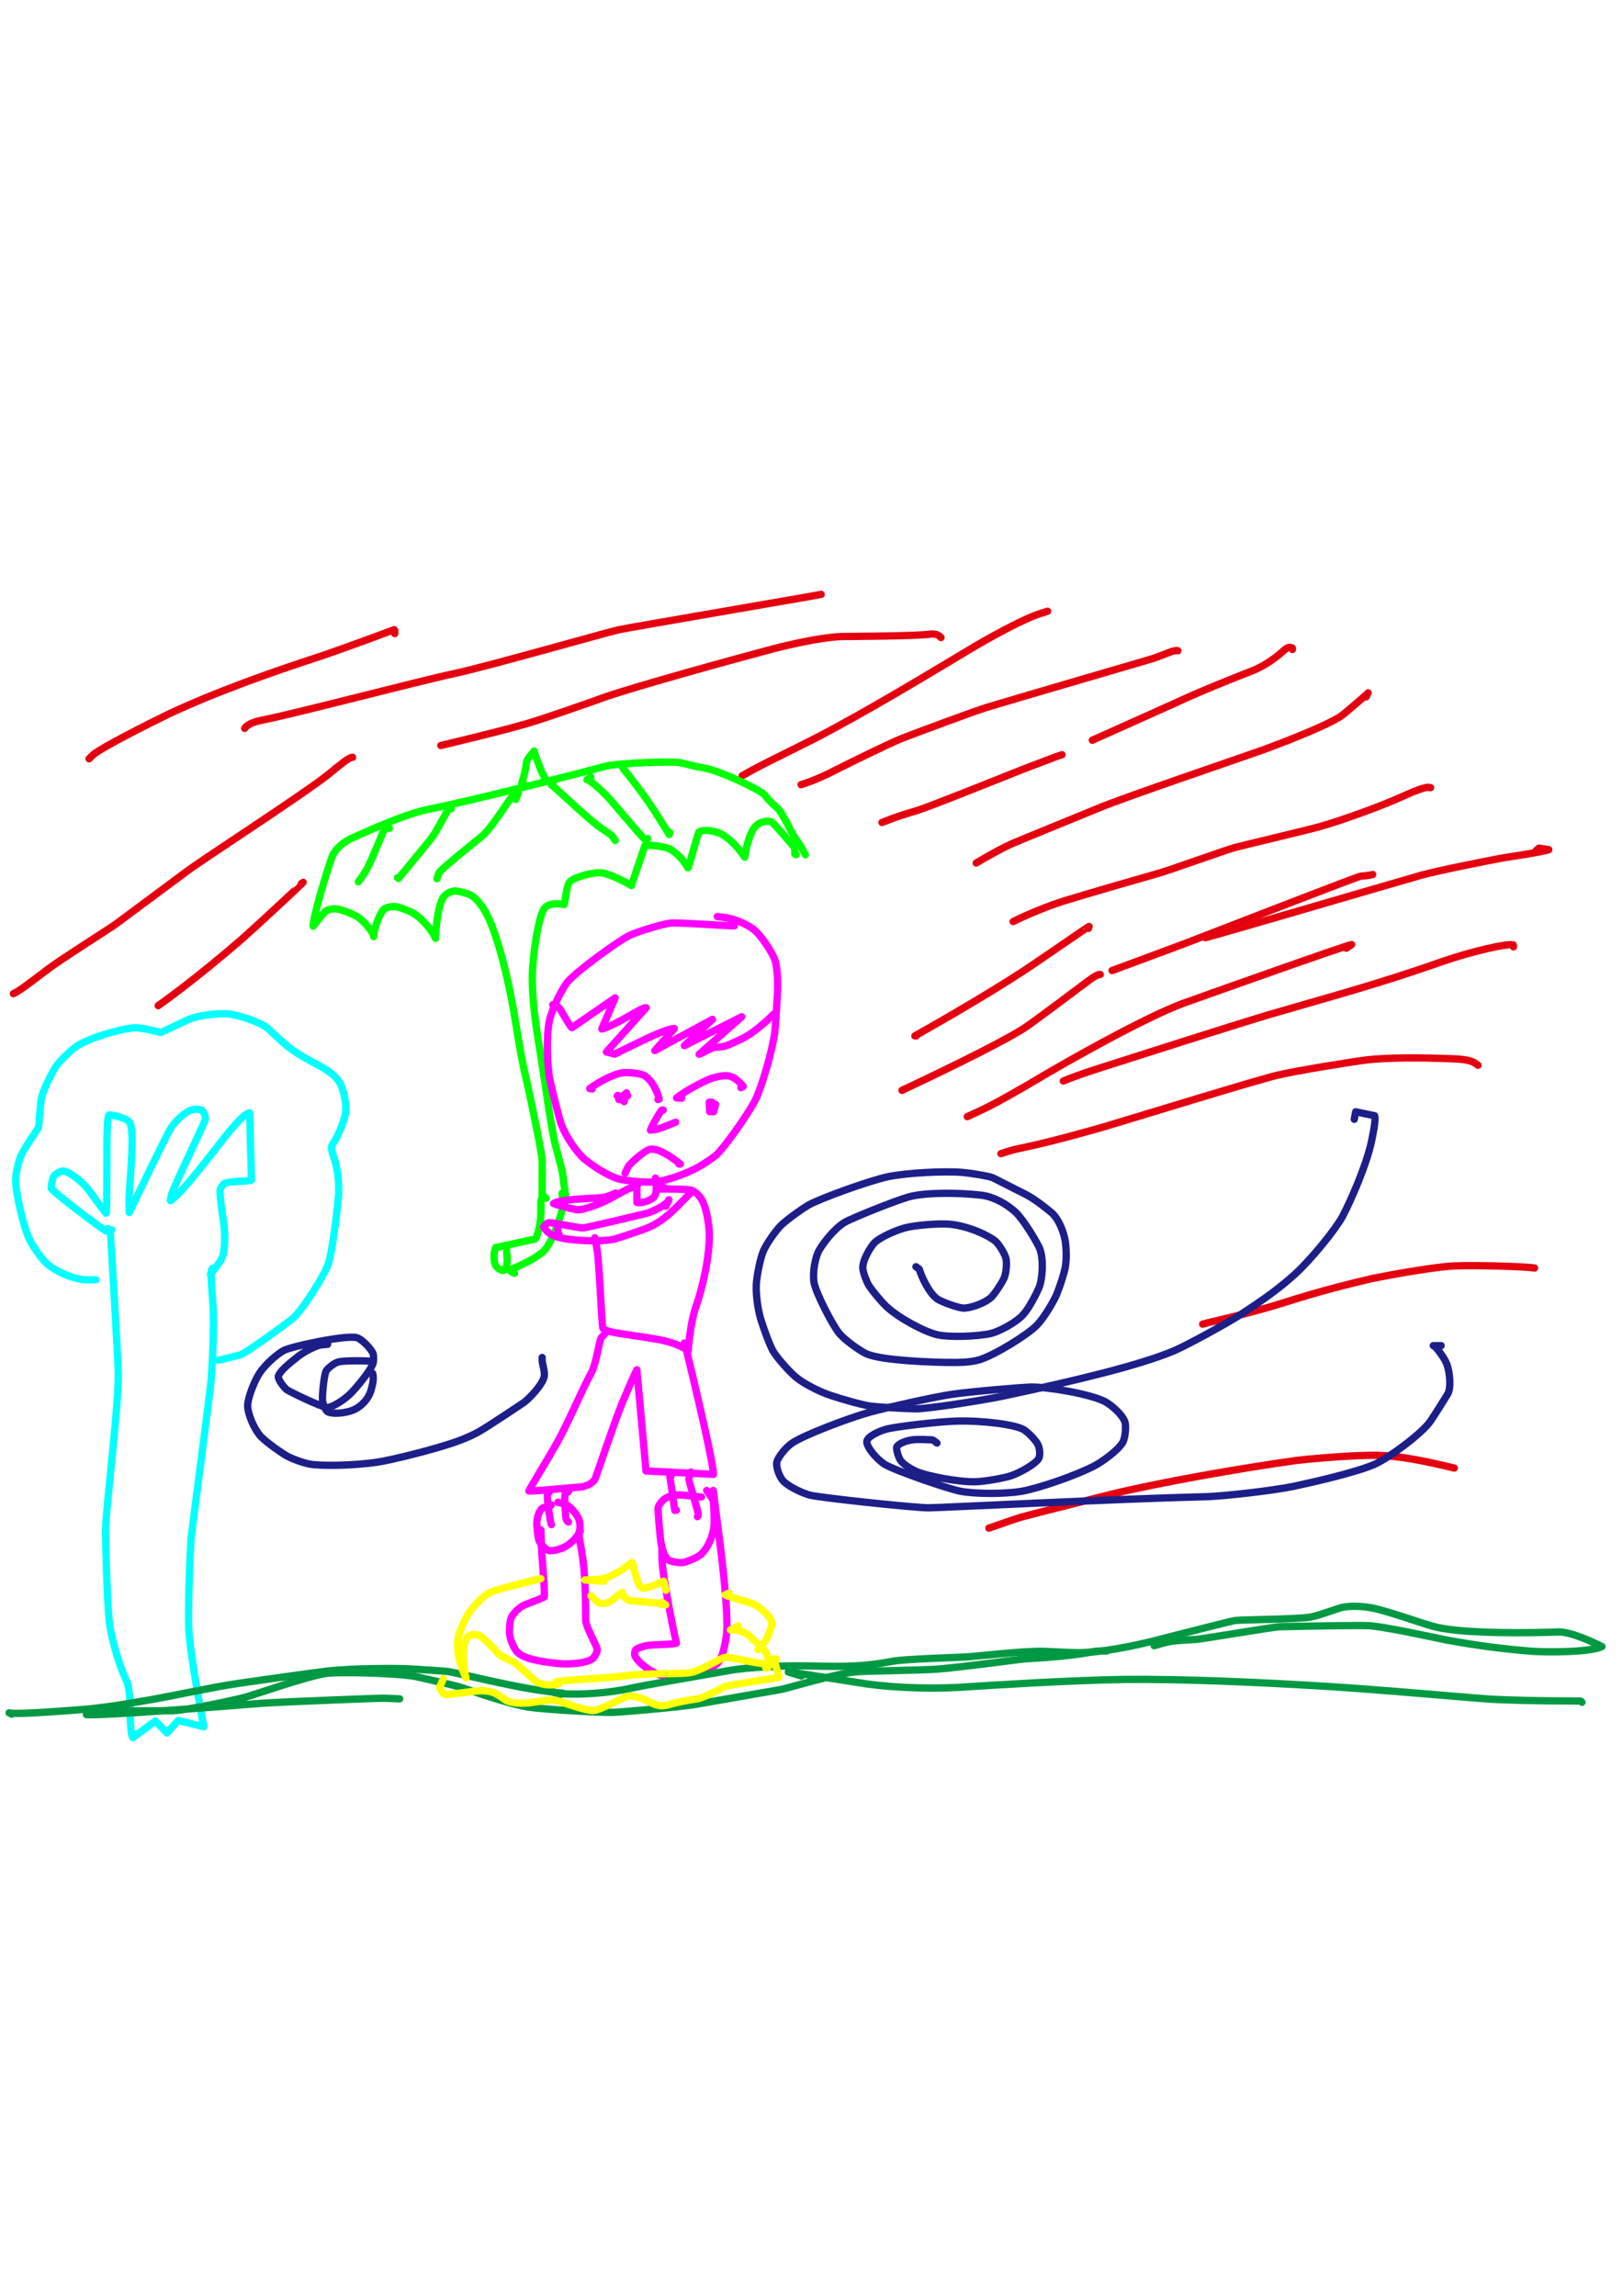 <?xml version="1.0" encoding="UTF-8" standalone="no"?>
<!DOCTYPE svg PUBLIC "-//W3C//DTD SVG 1.1//EN" "http://www.w3.org/Graphics/SVG/1.1/DTD/svg11.dtd">
<svg width="128.40" height="181.68" viewBox="0.00 0.00 535.00 757.00" xmlns="http://www.w3.org/2000/svg" xmlns:xlink="http://www.w3.org/1999/xlink">
<g stroke-linecap="round" id="144">
<path d="M116.23,249.67 C115.13,249.54 111.97,252.26 108.01,255.47 C100.12,261.75 67.82,282.67 61.80,287.09 C55.99,291.42 44.11,300.24 38.03,304.74 C35.67,306.43 19.97,316.31 15.80,319.50 C6.80,326.40 5.36,327.18 4.42,327.58" fill="none" stroke="rgb(229, 0, 16)" stroke-width="2.41" stroke-opacity="1.00" stroke-linejoin="round"/>
<path d="M99.31,291.33 C99.31,291.33 99.96,290.89 99.96,290.89 C99.95,291.01 85.62,304.34 79.80,309.53 C64.74,322.55 54.38,329.96 52.15,331.54" fill="none" stroke="rgb(229, 0, 16)" stroke-width="2.41" stroke-opacity="1.00" stroke-linejoin="round"/>
<path d="M130.12,208.89 C130.12,208.89 130.12,207.81 130.12,207.81 C130.12,207.81 129.94,207.59 129.94,207.59 C128.95,207.97 113.54,213.68 106.04,216.22 C88.50,221.93 70.60,228.33 55.22,235.58 C49.16,238.52 33.57,246.37 30.73,248.81 C30.39,249.11 29.93,249.55 29.35,250.15" fill="none" stroke="rgb(229, 0, 16)" stroke-width="2.41" stroke-opacity="1.00" stroke-linejoin="round"/>
<path d="M80.65,240.13 C81.30,239.03 83.15,238.05 86.50,237.39 C98.29,235.04 137.71,224.62 149.57,222.09 C160.19,219.86 200.23,208.41 203.93,207.62 C208.01,206.76 263.36,197.29 266.17,196.76 C267.33,196.53 269.32,196.18 270.69,195.94" fill="none" stroke="rgb(229, 0, 16)" stroke-width="2.41" stroke-opacity="1.00" stroke-linejoin="round"/>
<path d="M310.18,210.19 C309.43,209.28 308.25,208.86 306.54,209.06 C302.35,209.74 278.58,209.81 277.59,209.84 C272.62,209.98 264.11,211.53 254.83,213.90 C239.61,217.97 210.46,226.04 199.93,229.62 C193.26,232.01 180.27,236.59 173.94,238.47 C164.76,241.17 146.44,245.50 145.30,245.77" fill="none" stroke="rgb(229, 0, 16)" stroke-width="2.41" stroke-opacity="1.00" stroke-linejoin="round"/>
<path d="M345.32,201.51 C344.08,201.86 341.89,202.58 340.55,203.12 C335.96,204.99 327.24,209.48 318.15,215.00 C305.52,222.56 285.67,234.59 268.83,243.35 C257.55,249.07 249.82,252.67 244.66,255.75" fill="none" stroke="rgb(229, 0, 16)" stroke-width="2.41" stroke-opacity="1.00" stroke-linejoin="round"/>
<path d="M388.27,214.53 C387.35,214.03 383.02,216.10 380.61,216.92 C379.20,217.39 337.59,229.47 325.08,233.26 C321.47,234.38 303.85,240.87 297.15,243.48 C292.30,245.46 278.87,252.12 273.22,254.97 C269.08,256.98 266.86,257.77 264.07,258.68" fill="none" stroke="rgb(229, 0, 16)" stroke-width="2.41" stroke-opacity="1.00" stroke-linejoin="round"/>
<path d="M426.02,214.10 C426.02,214.10 426.02,213.66 426.02,213.66 C425.14,213.26 424.45,213.36 423.47,214.22 C420.47,216.89 417.20,219.28 413.33,220.93 C406.22,223.69 395.49,227.97 387.04,231.94 C374.39,237.60 360.91,243.65 360.07,244.03" fill="none" stroke="rgb(229, 0, 16)" stroke-width="2.41" stroke-opacity="1.00" stroke-linejoin="round"/>
<path d="M350.09,248.81 C347.55,249.55 343.98,251.09 340.36,252.39 C336.49,253.81 306.73,265.89 302.17,267.25 C297.54,268.59 294.75,269.55 290.73,271.15" fill="none" stroke="rgb(229, 0, 16)" stroke-width="2.41" stroke-opacity="1.00" stroke-linejoin="round"/>
<path d="M450.32,229.72 C450.32,229.72 450.97,228.41 450.97,228.41 C450.83,228.75 444.10,234.48 442.58,235.68 C438.82,238.60 424.75,244.11 417.03,246.96 C406.69,250.66 369.38,263.26 361.54,266.65 C354.55,269.51 336.07,277.06 333.61,278.13 C329.35,280.00 322.60,284.02 321.80,284.50" fill="none" stroke="rgb(229, 0, 16)" stroke-width="2.41" stroke-opacity="1.00" stroke-linejoin="round"/>
<path d="M471.58,259.65 C471.53,259.70 471.46,259.70 471.36,259.65 C470.08,259.21 466.80,260.56 461.13,263.08 C457.19,264.94 443.60,270.08 435.25,272.45 C430.86,273.69 409.33,278.77 406.97,279.43 C403.42,280.42 386.54,286.53 382.09,287.84 C374.63,289.97 359.08,294.44 350.53,297.07 C342.56,299.65 335.55,302.99 333.97,303.82" fill="none" stroke="rgb(229, 0, 16)" stroke-width="2.41" stroke-opacity="1.00" stroke-linejoin="round"/>
<path d="M358.77,306.08 C358.77,306.08 358.99,305.43 358.99,305.43 C358.94,305.30 345.06,314.97 338.02,319.68 C323.60,329.11 306.43,338.76 301.57,341.51 C301.57,341.51 302.04,341.52 302.04,341.52" fill="none" stroke="rgb(229, 0, 16)" stroke-width="2.41" stroke-opacity="1.00" stroke-linejoin="round"/>
<path d="M452.49,288.29 C451.17,288.66 449.60,288.78 448.57,288.83 C447.52,288.97 407.03,304.68 390.85,310.94 C384.53,313.31 372.40,317.82 366.58,319.96" fill="none" stroke="rgb(229, 0, 16)" stroke-width="2.41" stroke-opacity="1.00" stroke-linejoin="round"/>
<path d="M506.29,280.48 C506.29,280.48 507.30,279.61 507.30,279.61 C507.30,279.61 510.53,280.11 510.53,280.11 C508.54,280.81 501.14,281.93 496.85,282.59 C490.37,283.69 474.31,286.96 468.50,288.53 C438.83,297.10 406.87,306.55 397.39,309.12" fill="none" stroke="rgb(229, 0, 16)" stroke-width="2.41" stroke-opacity="1.00" stroke-linejoin="round"/>
<path d="M362.68,321.26 C362.38,321.14 361.34,321.56 359.98,322.46 C358.53,323.42 341.36,336.52 337.56,338.98 C329.14,344.38 305.29,355.71 297.33,359.46" fill="none" stroke="rgb(229, 0, 16)" stroke-width="2.41" stroke-opacity="1.00" stroke-linejoin="round"/>
<path d="M443.81,312.59 C443.81,312.59 445.55,311.39 445.55,311.39 C443.51,311.74 404.66,325.53 389.78,330.85 C378.12,335.23 354.05,348.46 338.94,357.55 C336.04,359.24 329.34,363.07 326.38,364.56 C322.28,366.59 320.35,367.45 318.85,368.12" fill="none" stroke="rgb(229, 0, 16)" stroke-width="2.41" stroke-opacity="1.00" stroke-linejoin="round"/>
<path d="M498.91,312.15 C498.91,312.15 498.80,311.50 498.80,311.50 C497.19,310.94 485.64,313.45 475.25,317.05 C453.80,324.60 437.37,328.91 417.76,334.66 C403.21,339.06 377.18,347.43 363.15,351.90 C354.85,354.53 351.31,356.04 350.52,356.38" fill="none" stroke="rgb(229, 0, 16)" stroke-width="2.41" stroke-opacity="1.00" stroke-linejoin="round"/>
<path d="M487.20,351.20 C485.30,349.53 483.22,349.20 477.76,349.00 C467.83,348.65 457.99,348.62 450.91,349.37 C447.19,349.77 427.28,352.98 421.21,354.43 C413.23,356.36 378.93,366.99 364.42,371.32 C361.07,372.30 347.22,376.29 336.05,378.61 C333.95,379.03 332.52,379.45 329.95,380.33" fill="none" stroke="rgb(229, 0, 16)" stroke-width="2.41" stroke-opacity="1.00" stroke-linejoin="round"/>
<path d="M505.86,418.02 C502.83,417.53 486.10,417.01 479.02,417.35 C473.73,417.62 460.66,419.78 452.24,421.51 C442.83,423.68 433.59,426.13 423.67,429.30 C413.52,432.58 398.49,435.99 398.18,436.06 C397.88,436.13 397.30,436.29 396.43,436.53" fill="none" stroke="rgb(229, 0, 16)" stroke-width="2.41" stroke-opacity="1.00" stroke-linejoin="round"/>
<path d="M479.39,483.97 C468.84,481.43 460.86,479.91 453.82,479.77 C447.62,479.66 434.99,480.59 427.36,481.46 C408.46,484.09 381.96,488.79 366.63,492.53 C358.61,494.54 338.60,499.57 336.66,500.14 C335.16,500.57 328.60,502.86 325.98,503.77" fill="none" stroke="rgb(229, 0, 16)" stroke-width="2.41" stroke-opacity="1.00" stroke-linejoin="round"/>
<path d="M446.41,368.99 C446.41,368.99 446.88,366.53 446.88,366.53 C446.88,366.53 453.13,367.81 453.13,367.81 C453.68,369.05 452.33,375.17 451.97,376.84 C450.36,384.13 445.43,395.58 442.52,401.07 C440.32,405.18 432.31,415.06 427.09,419.85 C422.21,424.30 417.31,427.95 408.43,433.70 C403.87,436.60 390.93,443.64 387.13,445.26 C375.87,450.02 354.97,455.08 330.89,460.19 C323.00,461.85 305.24,464.50 301.83,464.45 C298.13,464.38 289.47,463.90 286.66,463.51 C284.03,463.13 276.98,461.11 273.48,459.91 C269.56,458.55 264.84,456.08 262.30,453.95 C259.83,451.83 255.87,447.30 254.72,445.21 C253.62,443.16 251.72,438.03 250.73,434.73 C249.73,431.30 249.14,426.67 249.32,423.23 C249.51,420.21 250.68,414.61 251.67,412.34 C252.73,409.95 255.66,405.75 257.42,404.00 C259.19,402.27 263.58,399.03 266.51,397.28 C270.02,395.23 286.55,389.21 292.77,387.91 C299.10,386.62 311.37,385.99 317.37,386.52 C320.47,386.80 325.55,387.65 327.20,388.25 C327.73,388.45 332.14,390.78 337.90,393.64 C341.47,395.43 345.75,399.06 346.61,399.77 C348.66,401.50 350.37,405.22 351.08,408.75 C351.53,411.36 351.61,415.14 351.18,417.62 C350.76,419.93 349.44,423.94 348.34,426.66 C347.44,428.83 344.39,434.11 341.87,436.81 C338.96,439.88 327.72,446.88 322.69,448.32 C319.93,449.09 316.71,449.24 311.39,449.14 C300.55,448.88 289.30,448.06 285.39,446.21 C282.91,444.99 278.33,441.57 276.71,439.65 C274.38,436.84 268.86,426.08 268.33,422.78 C267.77,419.09 268.81,414.95 269.58,413.05 C270.62,410.62 274.93,405.06 278.39,403.00 C281.14,401.42 295.26,395.77 299.62,394.56 C305.11,393.06 316.14,393.14 323.56,394.03 C327.14,394.46 331.54,396.58 334.93,399.78 C337.53,402.32 341.95,409.64 342.77,411.74 C344.10,415.27 343.62,421.77 342.50,424.50 C341.61,426.57 339.43,430.86 337.45,433.21 C335.03,436.01 329.39,438.91 326.74,439.58 C322.56,440.57 313.16,440.95 309.04,440.04 C304.49,438.99 295.93,434.30 292.09,430.61 C290.31,428.88 287.70,425.77 286.31,423.61 C285.65,422.51 284.50,419.52 284.41,418.11 C284.27,415.42 287.11,410.73 288.50,409.47 C290.26,407.90 295.14,405.60 298.54,404.73 C302.05,403.87 309.28,403.29 312.90,403.57 C319.40,404.13 326.23,407.50 328.24,409.28 C329.25,410.23 330.94,412.85 331.50,414.51 C332.02,416.15 331.72,419.53 331.00,421.33 C330.33,422.86 327.86,426.62 326.77,427.65 C324.24,429.97 319.26,431.36 317.47,431.24 C315.65,431.09 310.51,429.27 308.96,428.22 C306.15,426.25 303.57,420.43 303.04,418.42 C303.04,418.42 301.93,417.59 301.93,417.59" fill="none" stroke="rgb(28, 31, 136)" stroke-width="2.41" stroke-opacity="1.00" stroke-linejoin="round"/>
<path d="M475.05,443.62 C474.41,443.62 473.15,443.62 472.53,443.62 C472.50,443.62 472.42,443.62 472.45,443.62 C473.09,443.61 475.91,447.23 476.92,449.69 C477.90,452.23 478.42,457.57 477.20,459.59 C476.98,459.95 472.43,467.34 471.23,468.92 C467.98,473.16 457.59,480.74 453.09,482.75 C447.13,485.33 434.21,488.33 426.44,490.00 C418.89,491.52 404.15,493.13 398.05,493.40 C368.20,494.11 310.19,497.06 306.13,497.08 C301.34,497.08 269.39,493.68 266.60,492.81 C263.23,491.71 259.79,489.83 258.28,488.34 C256.87,486.89 255.74,483.59 256.07,482.00 C256.45,480.38 258.95,477.24 261.04,475.78 C265.04,473.04 280.10,467.38 286.67,465.56 C294.55,463.50 308.02,460.53 313.53,459.70 C320.33,458.69 337.14,457.34 339.69,457.27 C345.44,457.16 359.18,459.54 364.08,461.97 C366.06,462.97 369.99,466.22 370.84,468.84 C371.26,470.26 370.91,473.97 370.17,475.39 C368.74,478.03 363.29,481.91 360.80,483.23 C354.69,486.41 342.36,490.67 336.66,491.65 C331.24,492.55 321.34,492.56 316.53,491.60 C311.89,490.66 294.79,484.68 291.65,482.75 C288.77,480.93 285.58,476.88 285.73,475.21 C285.95,473.50 289.97,471.67 292.57,471.05 C296.28,470.21 308.96,468.70 315.28,468.49 C323.55,468.25 334.85,469.58 337.64,471.42 C339.11,472.42 341.33,474.73 342.08,476.10 C342.75,477.40 342.94,479.59 342.46,480.70 C341.55,482.61 335.99,485.61 333.24,486.52 C330.68,487.34 324.82,488.35 321.83,488.48 C316.14,488.69 305.34,486.59 301.79,484.98 C299.93,484.11 298.13,482.89 297.11,481.78 C296.34,480.91 295.62,478.74 295.54,477.36 C295.52,476.23 298.24,474.94 301.14,474.62 C302.91,474.45 306.00,474.62 307.18,474.67 C307.59,474.69 307.89,474.97 308.87,475.73" fill="none" stroke="rgb(28, 31, 136)" stroke-width="2.41" stroke-opacity="1.00" stroke-linejoin="round"/>
<path d="M178.71,447.52 C178.70,448.28 178.71,448.79 178.76,449.03 C178.85,449.56 179.66,452.50 179.41,453.76 C178.82,456.61 174.20,461.28 172.72,462.33 C171.17,463.42 164.31,467.91 161.33,469.85 C157.52,472.31 155.65,473.28 151.34,474.94 C143.59,477.81 128.62,481.42 124.22,482.06 C116.84,483.12 106.06,483.40 101.94,482.64 C99.83,482.23 96.18,480.92 94.31,479.84 C93.09,479.13 88.17,475.81 86.08,473.66 C83.64,471.10 81.59,465.86 81.63,463.28 C81.73,460.64 83.92,455.12 85.60,452.60 C87.58,449.70 91.18,446.53 93.51,445.22 C95.91,443.92 113.98,440.01 117.62,440.99 C119.45,441.53 122.62,444.98 123.03,446.40 C123.19,447.06 123.22,448.87 122.92,449.62 C121.75,452.43 117.25,457.81 115.19,459.77 C113.01,461.79 109.53,463.98 107.86,464.01 C106.12,463.97 95.09,458.67 94.42,458.05 C92.93,456.65 91.52,454.40 91.75,453.65 C92.34,452.06 94.62,450.02 98.26,447.17 C101.52,444.70 105.02,443.51 105.48,443.43 C105.81,443.37 106.65,443.29 107.99,443.18" fill="none" stroke="rgb(28, 31, 136)" stroke-width="2.41" stroke-opacity="1.00" stroke-linejoin="round"/>
<path d="M122.74,448.83 C122.74,448.83 122.52,448.83 122.52,448.83 C122.27,448.61 113.35,448.39 111.33,449.05 C109.90,449.54 107.97,451.13 107.48,452.03 C106.82,453.42 106.19,459.60 106.31,461.60 C106.41,462.76 107.21,464.71 107.81,465.25 C109.16,466.32 114.02,466.03 117.01,464.58 C119.26,463.46 121.42,461.16 122.22,458.60 C123.17,455.36 123.17,454.14 122.85,452.78 C122.85,452.78 122.31,452.73 122.31,452.73" fill="none" stroke="rgb(28, 31, 136)" stroke-width="2.41" stroke-opacity="1.00" stroke-linejoin="round"/>
<path d="M71.98,448.39 C72.28,448.43 76.24,447.35 79.09,446.70 C81.21,446.08 95.82,435.31 96.75,434.44 C100.02,431.35 106.77,420.75 108.21,416.66 C109.71,412.29 111.57,395.40 111.64,393.22 C111.77,388.45 111.06,384.34 109.82,380.89 C109.17,378.97 109.10,377.89 109.71,377.08 C111.20,375.16 113.47,369.55 113.90,367.04 C114.29,364.34 113.42,359.06 111.69,356.48 C110.16,354.30 107.98,352.73 103.98,350.66 C99.33,348.16 95.86,346.01 93.03,343.44 C91.62,342.15 88.73,339.40 88.23,338.97 C85.77,336.96 78.76,334.59 74.98,334.22 C71.80,333.95 65.54,334.74 62.47,335.97 C59.72,337.09 53.52,340.39 52.82,340.35 C52.61,340.33 46.84,338.66 44.05,338.85 C39.35,339.21 28.83,342.39 25.15,344.99 C23.16,346.42 19.82,349.57 18.44,351.57 C17.27,353.29 14.74,358.47 13.95,360.89 C13.03,363.75 13.04,371.12 12.64,371.80 C12.25,372.45 7.84,378.81 6.86,381.09 C5.94,383.32 5.11,387.10 5.16,389.35 C5.29,393.46 7.60,404.27 9.74,408.66 C10.81,410.82 13.18,414.22 14.86,416.03 C17.01,418.25 21.71,420.71 25.55,421.52 C26.74,421.75 27.58,421.88 28.05,421.91 C28.58,421.94 29.77,421.94 31.63,421.92" fill="none" stroke="rgb(0, 255, 255)" stroke-width="2.41" stroke-opacity="1.00" stroke-linejoin="round"/>
<path d="M36.83,405.44 C36.39,405.80 35.66,406.02 35.04,405.81 C33.50,405.25 17.04,392.56 16.88,391.75 C16.77,390.97 17.32,388.40 17.71,387.78 C18.27,386.99 19.89,386.04 20.86,386.05 C22.74,386.11 27.07,389.55 28.94,391.94 C29.60,392.81 33.66,398.48 34.97,399.97 C35.39,398.44 35.09,376.75 35.35,371.80 C35.47,369.52 35.63,368.26 35.82,367.66 C35.84,367.19 41.51,368.44 42.61,369.84 C44.03,371.82 43.66,378.92 42.67,392.54 C42.45,396.09 42.54,398.53 42.59,399.72 C43.25,398.47 51.63,380.82 55.59,373.19 C57.30,369.90 60.65,366.81 62.87,366.00 C64.01,365.61 65.68,365.59 66.44,365.98 C67.12,366.39 67.88,367.96 67.65,369.05 C67.27,370.71 57.34,390.95 56.53,393.81 C56.44,394.15 56.30,394.82 56.14,395.81 C57.93,395.26 65.15,386.45 72.57,376.79 C79.59,367.79 81.46,366.91 82.31,366.84 C82.31,366.84 82.88,389.05 82.88,389.05 C81.81,389.49 76.12,389.37 74.22,390.05 C73.63,390.27 72.84,391.36 72.62,391.95 C72.31,392.90 72.87,397.44 73.71,402.93 C74.25,406.68 74.24,411.58 73.36,414.25 C72.91,415.56 71.13,417.82 70.49,418.62 C70.20,418.98 69.83,419.50 69.37,420.19" fill="none" stroke="rgb(0, 255, 255)" stroke-width="2.41" stroke-opacity="1.00" stroke-linejoin="round"/>
<path d="M70.68,418.02 C70.68,418.02 70.02,418.13 70.02,418.13 C69.26,418.52 69.68,422.91 70.19,430.06 C70.75,438.49 69.73,453.10 69.59,455.02 C69.33,458.47 63.17,505.06 63.01,506.86 C62.66,511.03 61.87,530.38 62.27,537.68 C63.03,548.20 66.83,566.94 67.17,569.26 C67.17,569.26 58.78,567.18 58.78,567.18 C58.78,567.18 55.02,571.28 55.02,571.28 C55.02,571.28 51.21,567.35 51.21,567.35 C51.21,567.35 43.79,572.85 43.79,572.85 C43.33,572.51 42.97,569.02 42.91,565.75 C42.86,562.81 42.97,556.87 41.62,553.90 C39.21,549.14 36.55,539.45 36.03,534.67 C35.30,527.80 34.76,507.96 34.80,504.34 C34.88,497.35 39.19,463.14 38.99,452.39 C38.89,448.05 36.43,406.32 36.38,406.20 C36.30,406.04 36.02,405.64 35.53,405.00" fill="none" stroke="rgb(0, 255, 255)" stroke-width="2.41" stroke-opacity="1.00" stroke-linejoin="round"/>
<path d="M262.45,281.78 C262.45,281.78 262.02,281.57 262.02,281.57 C262.00,280.57 262.02,279.65 261.73,279.26 C261.45,278.89 255.26,271.56 254.44,271.04 C253.28,270.33 250.88,270.90 249.51,271.94 C246.75,274.13 245.61,281.68 245.48,282.59 C243.03,278.83 239.84,275.94 237.51,274.82 C235.31,273.81 231.77,273.36 230.41,274.29 C230.06,274.56 226.95,286.29 226.78,286.18 C225.53,283.72 222.73,280.74 220.54,279.78 C218.86,279.07 213.95,278.33 212.54,278.87 C212.54,278.87 208.12,291.95 208.12,291.95 C205.27,290.20 200.79,288.18 198.54,287.78 C195.95,287.38 189.61,288.98 187.85,290.67 C186.68,291.88 186.38,297.06 185.97,298.18 C183.42,297.73 180.76,297.88 179.52,299.35 C177.47,301.90 175.51,315.31 175.46,321.97 C175.42,328.53 176.25,336.11 177.96,346.14 C179.35,354.76 181.68,371.84 182.91,376.87 C183.12,377.72 185.35,385.85 185.52,387.29 C185.92,390.99 186.36,393.65 186.52,394.59" fill="none" stroke="rgb(0, 255, 0)" stroke-width="2.41" stroke-opacity="1.00" stroke-linejoin="round"/>
<path d="M179.58,394.59 C179.58,394.59 178.93,394.59 178.93,394.59 C178.37,395.17 178.20,395.85 178.28,397.69 C178.51,404.36 176.66,408.33 176.49,408.46 C176.49,408.46 163.38,411.28 163.38,411.28 C162.84,412.56 162.67,414.59 163.07,416.35 C163.47,418.03 165.06,418.75 165.96,418.84 C167.30,418.39 167.32,415.42 167.05,413.17 C167.01,412.86 166.99,412.47 167.00,411.99" fill="none" stroke="rgb(0, 255, 0)" stroke-width="2.41" stroke-opacity="1.00" stroke-linejoin="round"/>
<path d="M169.60,419.76 C169.04,419.52 168.68,419.34 168.51,419.21 C168.35,419.09 168.15,418.86 167.91,418.51 C169.38,418.39 176.66,414.90 179.21,412.49 C182.12,409.64 185.58,399.29 185.58,396.80 C185.58,396.26 185.48,395.10 185.28,393.34" fill="none" stroke="rgb(0, 255, 0)" stroke-width="2.41" stroke-opacity="1.00" stroke-linejoin="round"/>
<path d="M180.01,395.02 C180.01,395.02 178.71,395.02 178.71,395.02 C178.71,392.37 178.71,386.14 178.72,382.57 C178.68,380.11 174.33,359.35 173.45,355.69 C171.29,346.79 170.33,338.17 168.38,328.16 C166.11,316.83 163.41,307.79 161.11,302.76 C159.50,299.30 157.26,296.14 154.94,294.97 C153.85,294.45 151.16,293.77 150.00,293.73 C148.64,293.73 146.84,294.70 146.07,295.90 C144.06,299.19 143.55,308.14 143.56,309.35 C142.50,306.79 139.28,302.92 136.42,301.16 C135.01,300.31 132.10,299.20 130.70,298.93 C129.39,298.73 127.43,299.05 126.67,299.64 C125.06,301.01 123.11,306.77 123.17,308.78 C123.49,308.21 120.45,303.70 117.27,301.89 C116.18,301.28 113.13,300.16 112.42,299.92 C110.83,299.44 108.68,299.52 107.45,300.34 C106.40,301.06 103.39,305.28 103.25,305.35 C102.86,303.28 108.19,285.70 109.47,282.44 C110.53,279.84 113.05,277.55 116.67,276.00 C122.51,273.35 133.94,268.30 141.05,266.84 C155.28,264.06 193.93,254.18 199.75,252.57 C203.54,251.57 221.85,250.87 224.30,251.45 C227.63,252.28 230.15,252.86 232.54,253.27 C237.49,254.14 250.95,260.60 252.08,262.07 C253.30,263.68 254.08,264.50 256.18,266.34 C258.14,268.09 260.46,273.93 262.31,276.58 C263.30,277.99 263.83,278.75 263.90,278.85 C264.17,279.31 264.70,280.29 265.49,281.78" fill="none" stroke="rgb(0, 255, 0)" stroke-width="2.41" stroke-opacity="1.00" stroke-linejoin="round"/>
<path d="M172.64,258.35 C172.64,258.35 171.99,258.35 171.99,258.35 C171.98,257.92 173.29,254.48 173.50,251.46 C173.56,250.64 174.29,249.62 176.08,247.59 C176.08,247.59 176.44,248.91 176.44,248.91 C176.92,250.22 178.25,253.83 178.61,254.57 C178.84,255.05 179.31,255.88 180.00,257.04" fill="none" stroke="rgb(0, 255, 0)" stroke-width="2.41" stroke-opacity="1.00" stroke-linejoin="round"/>
<path d="M170.03,263.56 C170.03,263.56 170.83,261.44 170.83,261.44 C169.67,261.72 168.80,262.42 167.53,264.32 C165.50,267.34 161.65,273.07 159.31,275.30 C158.69,275.88 145.35,286.43 144.70,287.74 C144.57,288.01 144.35,288.66 144.03,289.69" fill="none" stroke="rgb(0, 255, 0)" stroke-width="2.41" stroke-opacity="1.00" stroke-linejoin="round"/>
<path d="M148.77,266.60 C148.77,266.60 147.91,266.60 147.91,266.60 C147.74,266.76 144.30,273.21 142.84,275.43 C141.55,277.37 132.40,288.22 131.34,289.60 C131.34,289.60 131.02,289.33 131.02,289.33" fill="none" stroke="rgb(0, 255, 0)" stroke-width="2.41" stroke-opacity="1.00" stroke-linejoin="round"/>
<path d="M128.38,273.10 C128.38,273.10 127.95,273.10 127.95,273.10 C127.95,273.10 127.26,272.24 127.26,272.24 C126.52,273.46 122.39,283.93 120.93,286.51 C120.18,287.83 119.35,289.05 118.13,290.70" fill="none" stroke="rgb(0, 255, 0)" stroke-width="2.41" stroke-opacity="1.00" stroke-linejoin="round"/>
<path d="M182.62,257.48 C182.62,257.48 182.40,257.48 182.40,257.48 C182.40,257.48 181.75,258.79 181.75,258.79 C182.95,259.32 194.09,270.47 199.05,273.63 C199.62,274.00 201.43,275.18 201.77,275.60 C201.93,275.80 202.27,276.30 202.80,277.10" fill="none" stroke="rgb(0, 255, 0)" stroke-width="2.41" stroke-opacity="1.00" stroke-linejoin="round"/>
<path d="M194.76,256.18 C194.76,256.18 193.46,257.05 193.46,257.05 C193.48,256.56 197.66,259.66 201.33,263.83 C210.33,274.40 211.05,275.19 212.74,276.91 C212.74,276.91 213.49,276.44 213.49,276.44" fill="none" stroke="rgb(0, 255, 0)" stroke-width="2.41" stroke-opacity="1.00" stroke-linejoin="round"/>
<path d="M206.48,251.84 C205.88,252.17 205.52,252.38 205.39,252.50 C205.27,252.61 205.19,252.77 205.18,252.99 C205.37,253.44 211.96,261.07 217.53,270.17 C218.38,271.55 219.92,274.02 220.61,275.11 C220.61,275.11 220.80,274.41 220.80,274.41" fill="none" stroke="rgb(0, 255, 0)" stroke-width="2.41" stroke-opacity="1.00" stroke-linejoin="round"/>
<path d="M242.06,305.21 C241.63,305.21 241.30,305.21 241.06,305.21 C239.94,305.22 223.66,304.08 221.08,304.31 C218.61,304.56 210.36,307.02 207.48,308.39 C203.67,310.25 189.60,320.53 186.98,323.85 C184.99,326.44 182.02,332.56 181.15,336.26 C180.01,341.31 180.31,351.64 181.39,356.61 C182.41,361.17 184.43,368.91 184.88,370.27 C186.13,373.99 189.84,379.66 192.55,382.02 C195.03,384.12 200.60,387.79 203.92,388.66 C206.60,389.34 212.19,389.85 215.51,389.64 C218.92,389.39 224.07,387.78 228.70,385.52 C231.28,384.24 233.89,382.52 235.93,380.91 C238.15,379.13 246.01,368.28 248.83,362.92 C251.05,358.69 254.72,346.01 255.44,339.89 C255.62,338.33 256.15,330.09 256.31,326.83 C256.41,324.47 256.33,319.15 255.46,316.52 C254.65,314.17 251.19,308.85 248.92,306.80 C247.12,305.19 242.72,302.98 239.21,302.52 C238.28,302.41 237.35,302.29 236.42,302.17" fill="none" stroke="rgb(255, 0, 255)" stroke-width="2.41" stroke-opacity="1.00" stroke-linejoin="round"/>
<path d="M255.07,334.72 C255.07,334.72 255.07,334.28 255.07,334.28 C251.94,337.44 248.18,340.55 245.07,342.19 C244.03,342.72 240.52,344.33 239.62,344.66 C237.71,345.37 235.93,345.11 235.42,345.26 C234.31,345.58 231.58,347.16 230.45,347.55 C230.45,347.55 244.52,335.18 244.52,335.18 C244.52,335.18 225.59,344.73 225.59,344.73 C225.59,344.73 234.84,336.05 234.84,336.05 C234.84,336.05 215.84,346.34 215.84,346.34 C215.84,346.34 222.27,339.09 222.27,339.09 C220.26,339.12 215.97,341.09 213.12,342.40 C210.03,343.88 204.73,346.43 202.66,347.52 C202.66,347.52 199.89,346.79 199.89,346.79 C199.89,346.79 213.02,332.21 213.02,332.21 C212.15,331.96 208.47,334.39 204.63,336.45 C200.55,338.62 198.87,339.18 198.36,339.21 C198.36,339.21 202.76,328.97 202.76,328.97 C202.76,328.97 188.54,338.79 188.54,338.79 C187.97,338.66 184.77,332.65 184.28,332.23 C183.96,331.97 183.26,331.64 182.18,331.24" fill="none" stroke="rgb(255, 0, 255)" stroke-width="2.41" stroke-opacity="1.00" stroke-linejoin="round"/>
<path d="M195.20,359.01 C195.20,359.01 194.40,358.88 194.40,358.88 C197.43,356.62 202.27,354.02 205.41,353.64 C207.27,353.45 210.79,353.86 212.15,354.45 C214.44,355.51 216.67,359.44 217.28,362.37 C217.28,362.37 216.89,362.48 216.89,362.48" fill="none" stroke="rgb(255, 0, 255)" stroke-width="2.41" stroke-opacity="1.00" stroke-linejoin="round"/>
<path d="M205.61,361.62 C205.44,361.68 204.46,361.40 203.75,361.18 C203.59,361.14 203.49,361.16 203.44,361.23 C203.44,361.23 205.72,363.16 205.72,363.16 C205.72,363.16 206.52,360.28 206.52,360.28 C206.52,360.28 203.96,362.47 203.96,362.47 C203.96,362.47 206.91,361.18 206.91,361.18" fill="none" stroke="rgb(255, 0, 255)" stroke-width="2.41" stroke-opacity="1.00" stroke-linejoin="round"/>
<path d="M224.70,362.05 C224.70,362.05 223.02,361.94 223.02,361.94 C225.48,359.89 231.89,356.47 234.23,355.60 C235.99,354.97 238.68,354.50 239.89,354.64 C242.07,354.96 243.78,356.67 245.00,358.15 C245.00,358.15 244.23,358.58 244.23,358.58" fill="none" stroke="rgb(255, 0, 255)" stroke-width="2.41" stroke-opacity="1.00" stroke-linejoin="round"/>
<path d="M234.68,363.35 C234.68,363.35 233.81,363.35 233.81,363.35 C233.81,363.35 233.92,366.48 233.92,366.48 C233.92,366.48 235.25,366.49 235.25,366.49 C235.25,366.49 235.87,364.06 235.87,364.06 C235.87,364.06 234.42,365.83 234.42,365.83 C234.42,365.83 235.12,365.09 235.12,365.09" fill="none" stroke="rgb(255, 0, 255)" stroke-width="2.41" stroke-opacity="1.00" stroke-linejoin="round"/>
<path d="M218.63,365.95 C218.63,365.95 218.19,365.95 218.19,365.95 C217.84,366.14 216.86,367.87 216.46,368.57 C215.97,369.42 214.70,371.63 214.40,372.58 C216.15,372.45 217.34,372.15 219.79,371.13 C220.40,370.88 221.37,370.49 222.71,369.96" fill="none" stroke="rgb(255, 0, 255)" stroke-width="2.41" stroke-opacity="1.00" stroke-linejoin="round"/>
<path d="M223.83,383.74 C223.83,383.74 224.27,383.74 224.27,383.74 C220.69,380.94 217.22,378.74 214.62,378.82 C212.79,378.92 207.83,383.43 207.18,384.44 C206.94,384.81 206.56,385.59 206.05,386.78" fill="none" stroke="rgb(255, 0, 255)" stroke-width="2.41" stroke-opacity="1.00" stroke-linejoin="round"/>
<path d="M210.38,390.25 C210.38,390.25 209.95,390.47 209.95,390.47 C209.95,390.47 209.95,396.39 209.95,396.39 C211.31,396.86 215.19,395.67 215.91,394.11 C216.19,393.46 216.34,392.73 216.34,391.93 C216.34,391.43 216.24,390.24 216.06,388.37" fill="none" stroke="rgb(255, 0, 255)" stroke-width="2.41" stroke-opacity="1.00" stroke-linejoin="round"/>
<path d="M208.21,391.55 C207.70,391.42 201.44,394.98 200.82,395.31 C198.25,396.66 192.20,399.12 190.09,398.79 C187.03,398.29 182.89,396.98 182.46,396.76 C184.21,395.63 191.03,395.25 193.64,395.11 C195.05,395.03 198.26,394.85 198.73,394.79 C199.56,394.70 200.89,394.20 202.97,393.31" fill="none" stroke="rgb(255, 0, 255)" stroke-width="2.41" stroke-opacity="1.00" stroke-linejoin="round"/>
<path d="M219.50,397.63 C219.50,397.63 220.49,395.52 220.49,395.52 C220.49,396.50 216.53,398.89 213.66,399.85 C213.38,399.94 193.61,404.74 192.11,404.80 C190.66,404.83 182.45,403.01 181.01,403.10 C180.30,403.15 179.76,403.72 179.20,404.52 C180.37,406.23 181.63,407.19 183.71,407.80 C188.37,409.15 198.56,409.48 202.63,408.46 C203.67,408.19 211.01,405.80 213.51,404.77 C216.68,403.46 219.72,401.24 222.95,398.02 C224.45,396.50 226.96,393.98 227.95,392.97 C227.95,392.97 227.31,393.29 227.31,393.29" fill="none" stroke="rgb(255, 0, 255)" stroke-width="2.41" stroke-opacity="1.00" stroke-linejoin="round"/>
<path d="M219.06,391.55 C218.83,391.51 218.62,391.51 218.41,391.55 C218.21,391.60 217.72,391.74 216.96,391.99 C219.75,391.98 226.70,391.95 228.11,392.44 C229.32,392.89 230.81,394.46 231.55,395.87 C232.87,398.55 233.75,403.60 233.82,406.89 C233.92,414.42 231.57,424.61 229.35,430.92 C227.45,436.47 226.96,444.39 226.86,445.27 C225.46,444.26 222.50,442.74 217.77,441.72 C216.39,441.42 203.30,439.46 202.79,439.37 C200.62,438.94 198.95,438.37 198.72,437.85 C198.36,436.82 197.57,416.64 196.83,412.05 C196.65,410.96 196.23,408.83 196.07,408.04" fill="none" stroke="rgb(255, 0, 255)" stroke-width="2.41" stroke-opacity="1.00" stroke-linejoin="round"/>
<path d="M183.92,405.00 C183.92,405.17 183.92,405.31 183.92,405.44 C183.91,405.79 183.92,406.04 183.96,406.17 C183.99,406.32 184.11,406.62 184.30,407.07" fill="none" stroke="rgb(255, 0, 255)" stroke-width="2.41" stroke-opacity="1.00" stroke-linejoin="round"/>
<path d="M199.97,438.85 C199.57,439.65 198.46,440.64 198.14,441.09 C197.60,441.89 196.46,449.72 195.00,452.40 C192.12,457.57 187.60,468.40 183.77,475.36 C180.41,481.32 174.77,490.46 174.33,491.55 C175.01,491.72 189.46,490.31 191.00,490.25 C193.01,490.15 195.04,489.17 196.07,487.78 C196.29,487.46 202.12,470.01 204.81,463.22 C206.29,459.68 208.87,453.56 209.93,451.58 C209.93,451.58 212.95,484.93 212.95,484.93 C212.95,484.93 235.19,486.04 235.19,486.04 C235.12,482.54 230.55,463.00 228.30,453.54 C227.46,450.04 226.09,444.25 226.00,443.95 C225.91,443.65 225.77,443.25 225.57,442.75" fill="none" stroke="rgb(255, 0, 255)" stroke-width="2.41" stroke-opacity="1.00" stroke-linejoin="round"/>
<path d="M221.23,486.57 C221.23,486.57 220.80,486.65 220.80,486.65 C220.80,486.65 222.44,497.93 222.44,497.93 C222.44,497.93 222.97,497.85 222.97,497.85" fill="none" stroke="rgb(255, 0, 255)" stroke-width="2.41" stroke-opacity="1.00" stroke-linejoin="round"/>
<path d="M227.74,485.27 C227.67,485.49 227.59,485.70 227.52,485.92 C227.23,486.86 227.07,487.48 227.05,487.77 C227.04,487.98 230.17,498.56 230.16,499.09 C230.16,499.32 230.07,499.63 229.92,500.01" fill="none" stroke="rgb(255, 0, 255)" stroke-width="2.41" stroke-opacity="1.00" stroke-linejoin="round"/>
<path d="M231.21,493.51 C229.68,493.44 228.58,493.32 225.71,492.94 C223.12,492.63 220.85,493.00 219.21,494.03 C218.19,494.71 217.07,496.22 216.94,497.03 C216.83,497.97 217.55,507.15 218.04,509.58 C218.41,511.26 219.36,513.48 220.10,514.13 C220.94,514.80 223.83,515.35 225.34,515.08 C226.87,514.77 229.85,513.40 230.87,512.59 C233.23,510.61 235.17,506.32 235.41,502.56 C235.50,500.61 235.30,495.13 235.04,494.56 C234.82,494.07 234.12,493.00 232.95,491.35" fill="none" stroke="rgb(255, 0, 255)" stroke-width="2.41" stroke-opacity="1.00" stroke-linejoin="round"/>
<path d="M218.19,509.57 C218.18,511.55 218.18,512.81 218.19,513.36 C218.34,520.52 222.74,540.78 222.95,541.66 C222.09,542.21 215.59,542.09 213.38,542.46 C211.78,542.73 209.79,543.51 209.48,543.94 C209.23,544.38 209.06,545.41 209.31,545.95 C210.66,548.61 215.60,551.87 218.26,552.39 C220.56,552.78 224.32,552.71 227.09,552.36 C230.54,551.87 235.35,550.02 237.15,547.55 C238.45,545.66 239.63,539.53 239.64,536.29 C239.60,523.87 236.75,504.87 235.96,498.07 C235.72,496.11 235.29,492.74 235.12,491.35" fill="none" stroke="rgb(255, 0, 255)" stroke-width="2.41" stroke-opacity="1.00" stroke-linejoin="round"/>
<path d="M187.39,491.78 C187.21,491.86 187.06,491.93 186.95,492.00 C186.85,492.06 186.63,492.20 186.30,492.43 C185.96,492.66 186.40,499.95 186.62,500.78 C186.73,501.18 186.99,501.51 187.39,501.76" fill="none" stroke="rgb(255, 0, 255)" stroke-width="2.41" stroke-opacity="1.00" stroke-linejoin="round"/>
<path d="M181.31,491.35 C181.23,491.84 180.47,492.57 180.45,492.73 C180.20,494.45 181.49,501.82 181.64,502.40 C181.67,502.51 181.71,502.59 181.75,502.63" fill="none" stroke="rgb(255, 0, 255)" stroke-width="2.41" stroke-opacity="1.00" stroke-linejoin="round"/>
<path d="M181.75,496.12 C181.72,496.18 181.65,496.25 181.53,496.33 C180.77,496.86 180.17,497.04 179.30,496.99 C178.30,496.99 177.01,499.42 176.96,502.09 C176.97,503.63 177.26,506.53 177.61,507.71 C178.03,508.98 179.88,510.87 180.94,511.17 C182.15,511.44 184.97,510.70 186.66,509.71 C188.20,508.76 190.35,506.60 190.86,505.45 C191.30,504.37 191.27,502.22 190.86,500.95 C190.38,499.66 188.44,497.09 187.15,496.35 C186.62,496.05 185.54,495.68 183.92,495.25" fill="none" stroke="rgb(255, 0, 255)" stroke-width="2.41" stroke-opacity="1.00" stroke-linejoin="round"/>
<path d="M191.29,504.80 C191.29,504.80 191.08,504.80 191.08,504.80 C191.08,504.80 190.86,505.01 190.86,505.01 C190.83,505.81 190.90,506.70 191.16,508.13 C192.67,515.73 193.02,522.09 193.05,534.19 C193.08,536.17 196.59,542.36 196.86,543.63 C197.00,544.37 196.06,546.22 195.36,546.81 C193.56,548.22 188.00,548.83 183.90,548.41 C177.05,547.65 172.68,546.72 170.55,544.68 C169.44,543.57 168.26,540.75 167.99,538.90 C167.83,537.41 168.06,534.48 168.47,533.39 C169.01,532.08 170.91,530.13 172.40,529.35 C173.54,528.76 178.39,527.11 179.42,526.42 C179.67,524.48 178.56,512.37 178.46,509.89 C178.41,508.35 178.32,505.59 178.28,504.36" fill="none" stroke="rgb(255, 0, 255)" stroke-width="2.41" stroke-opacity="1.00" stroke-linejoin="round"/>
<path d="M3.86,565.10 C3.86,565.10 2.99,564.67 2.99,564.67 C4.59,565.26 17.91,564.27 21.40,564.00 C31.89,563.32 36.18,562.69 50.51,560.20 C56.78,559.09 70.75,556.08 78.48,554.97 C81.35,554.55 99.87,551.89 107.56,550.94 C117.04,549.84 131.69,550.04 133.11,550.09 C135.03,550.15 146.29,550.85 147.71,551.05 C150.56,551.46 166.01,555.41 176.88,557.08 C182.89,557.97 183.80,558.07 185.42,558.16 C185.42,558.16 184.79,558.59 184.79,558.59" fill="none" stroke="rgb(0, 153, 67)" stroke-width="2.41" stroke-opacity="1.00" stroke-linejoin="round"/>
<path d="M180.45,557.29 C180.45,557.29 180.45,555.99 180.45,555.99 C181.18,557.49 182.39,558.18 184.91,558.35 C191.25,558.77 200.63,558.22 208.30,556.48 C211.51,555.74 232.50,552.06 241.12,550.58 C245.23,549.88 256.60,549.00 266.20,549.20 C279.35,549.54 284.99,549.41 294.50,547.62 C298.96,546.87 315.79,546.44 318.94,546.22 C322.29,545.98 337.39,544.24 343.95,544.39 C345.82,544.43 352.53,544.86 355.73,544.84 C362.79,544.77 372.99,542.88 382.32,540.44 C388.74,538.80 405.89,534.39 407.16,534.22 C409.26,533.95 428.02,533.87 432.19,533.06 C435.47,532.40 440.99,530.19 442.46,529.90 C445.65,529.27 449.65,529.56 452.53,530.15 C458.71,531.44 469.32,535.47 473.60,536.46 C483.62,538.73 506.13,538.31 513.77,538.00 C518.10,537.95 525.84,541.69 528.06,542.82 C527.87,542.92 527.67,543.01 527.45,543.09 C522.78,544.71 510.20,544.74 504.88,544.37 C495.60,543.60 487.51,542.60 476.96,540.68 C469.25,539.11 456.58,536.32 451.26,535.94 C448.28,535.76 429.39,536.11 421.72,536.29 C419.64,536.37 396.51,540.31 394.17,540.47 C392.88,540.57 387.65,540.84 386.34,541.04 C384.94,541.25 382.19,542.01 380.46,542.54" fill="none" stroke="rgb(0, 153, 67)" stroke-width="2.41" stroke-opacity="1.00" stroke-linejoin="round"/>
<path d="M364.84,544.28 C362.59,544.25 361.27,544.31 359.95,544.58 C351.44,546.28 339.67,546.70 337.49,546.91 C334.62,547.19 316.57,549.69 308.65,550.28 C302.04,550.68 286.05,550.84 282.22,551.14 C275.49,551.71 259.31,556.64 257.55,556.95 C251.03,558.07 236.58,560.59 228.65,561.99 C223.80,562.79 205.03,564.42 202.08,564.52 C198.07,564.64 179.40,563.56 174.26,562.79 C167.07,561.68 153.71,556.73 150.85,555.95 C148.68,555.37 141.06,553.61 137.47,552.80 C131.66,551.55 112.48,551.11 107.90,551.63 C101.93,552.34 83.91,558.68 80.77,559.55 C79.81,559.82 62.81,563.77 56.65,563.97 C54.32,564.04 34.99,563.82 30.85,564.53 C29.38,564.78 28.40,565.11 28.48,565.26 C33.50,565.65 70.54,562.80 86.32,561.52 C94.59,560.96 123.92,559.89 125.31,559.86 C126.71,559.83 129.76,559.96 131.74,560.07" fill="none" stroke="rgb(0, 153, 67)" stroke-width="2.41" stroke-opacity="1.00" stroke-linejoin="round"/>
<path d="M264.18,552.52 C264.18,552.52 259.85,551.22 259.85,551.22 C261.34,551.24 278.18,553.98 286.01,555.19 C296.78,556.61 308.00,556.68 315.48,556.30 C330.08,555.36 352.20,553.99 370.31,553.66 C389.88,553.44 415.26,554.66 430.25,555.53 C450.42,556.57 481.18,559.46 491.63,560.19 C506.20,560.88 520.43,560.71 520.83,560.77 C521.14,560.81 521.36,560.95 521.47,561.20" fill="none" stroke="rgb(0, 153, 67)" stroke-width="2.41" stroke-opacity="1.00" stroke-linejoin="round"/>
<path d="M243.36,536.03 C243.36,536.03 240.76,537.34 240.76,537.34 C242.51,537.25 244.71,537.67 246.23,538.68 C246.84,539.09 251.51,543.43 251.94,543.96 C253.75,546.24 253.25,549.47 253.08,549.80 C253.08,549.80 252.53,549.94 252.53,549.94" fill="none" stroke="rgb(255, 255, 0)" stroke-width="2.41" stroke-opacity="1.00" stroke-linejoin="round"/>
<path d="M253.77,549.05 C253.77,549.05 252.47,549.92 252.47,549.92 C252.39,549.10 251.88,548.48 250.75,548.35 C246.44,547.85 240.52,546.01 238.63,546.45 C237.71,546.67 231.40,550.47 228.17,551.29 C224.90,552.10 214.26,551.34 205.20,552.57 C202.21,553.00 186.32,553.91 183.37,554.38 C183.37,554.38 184.21,555.11 184.21,555.11 C181.91,555.83 178.04,555.44 176.42,554.17 C176.12,553.93 170.51,548.55 169.06,547.81 C168.04,547.29 164.93,545.90 164.37,545.25 C163.81,544.60 159.54,539.86 157.79,539.09 C156.75,538.68 154.95,538.81 154.29,539.46 C151.23,542.78 153.37,552.50 153.63,553.26 C151.67,549.19 150.36,544.23 150.99,540.10 C151.26,538.52 152.97,534.38 154.17,532.35 C155.56,530.05 159.22,525.99 161.77,524.84 C163.26,524.18 173.95,521.46 174.44,521.33 C174.96,521.20 176.23,520.89 178.28,520.42" fill="none" stroke="rgb(255, 255, 0)" stroke-width="2.41" stroke-opacity="1.00" stroke-linejoin="round"/>
<path d="M199.10,521.28 C199.10,521.28 192.76,520.85 192.76,520.85 C192.76,520.85 196.96,520.80 198.65,520.47 C202.54,519.68 207.57,515.68 208.33,515.07 C208.53,515.04 210.04,522.68 211.41,523.41 C212.84,524.07 217.76,521.65 218.76,521.27 C218.76,521.27 219.50,524.28 219.50,524.28" fill="none" stroke="rgb(255, 255, 0)" stroke-width="2.41" stroke-opacity="1.00" stroke-linejoin="round"/>
<path d="M218.19,528.23 C218.66,528.53 219.13,528.88 219.42,529.09 C219.43,529.10 219.47,529.10 219.46,529.09 C217.27,528.45 211.81,527.99 208.19,527.74 C205.93,527.47 205.30,525.75 205.11,524.96 C203.92,525.69 202.42,526.99 201.88,527.47 C200.88,528.32 198.61,529.02 197.48,528.44 C197.00,528.19 196.09,527.39 194.76,526.06" fill="none" stroke="rgb(255, 255, 0)" stroke-width="2.41" stroke-opacity="1.00" stroke-linejoin="round"/>
<path d="M240.32,525.19 C240.32,525.19 239.02,525.75 239.02,525.75 C239.15,526.19 246.09,527.83 248.42,528.84 C250.83,529.93 254.41,533.34 254.47,535.18 C254.48,536.39 252.78,540.28 252.33,540.91 C252.00,541.35 251.18,542.32 249.87,543.84" fill="none" stroke="rgb(255, 255, 0)" stroke-width="2.41" stroke-opacity="1.00" stroke-linejoin="round"/>
<path d="M255.94,546.88 C255.94,546.88 255.07,546.93 255.07,546.93 C255.07,546.93 256.83,552.91 256.83,552.91 C255.82,553.30 240.21,555.46 239.02,555.96 C238.53,556.17 232.11,559.74 229.79,560.06 C226.34,560.53 222.38,561.37 220.04,562.07 C217.74,562.73 216.19,562.20 212.87,560.48 C211.48,559.76 208.57,558.94 207.09,559.15 C205.59,559.37 198.13,563.72 195.62,563.92 C193.44,564.06 185.56,561.27 185.32,561.18 C182.71,560.22 181.27,560.32 176.41,561.10 C172.16,561.83 167.88,561.49 166.27,560.22 C163.72,558.16 161.52,557.19 158.01,557.39 C155.49,557.56 147.19,558.90 146.50,558.63 C146.27,558.54 144.80,556.71 144.91,556.35 C145.02,556.01 145.44,555.03 146.17,553.39" fill="none" stroke="rgb(255, 255, 0)" stroke-width="2.41" stroke-opacity="1.00" stroke-linejoin="round"/>
</g>
</svg>
